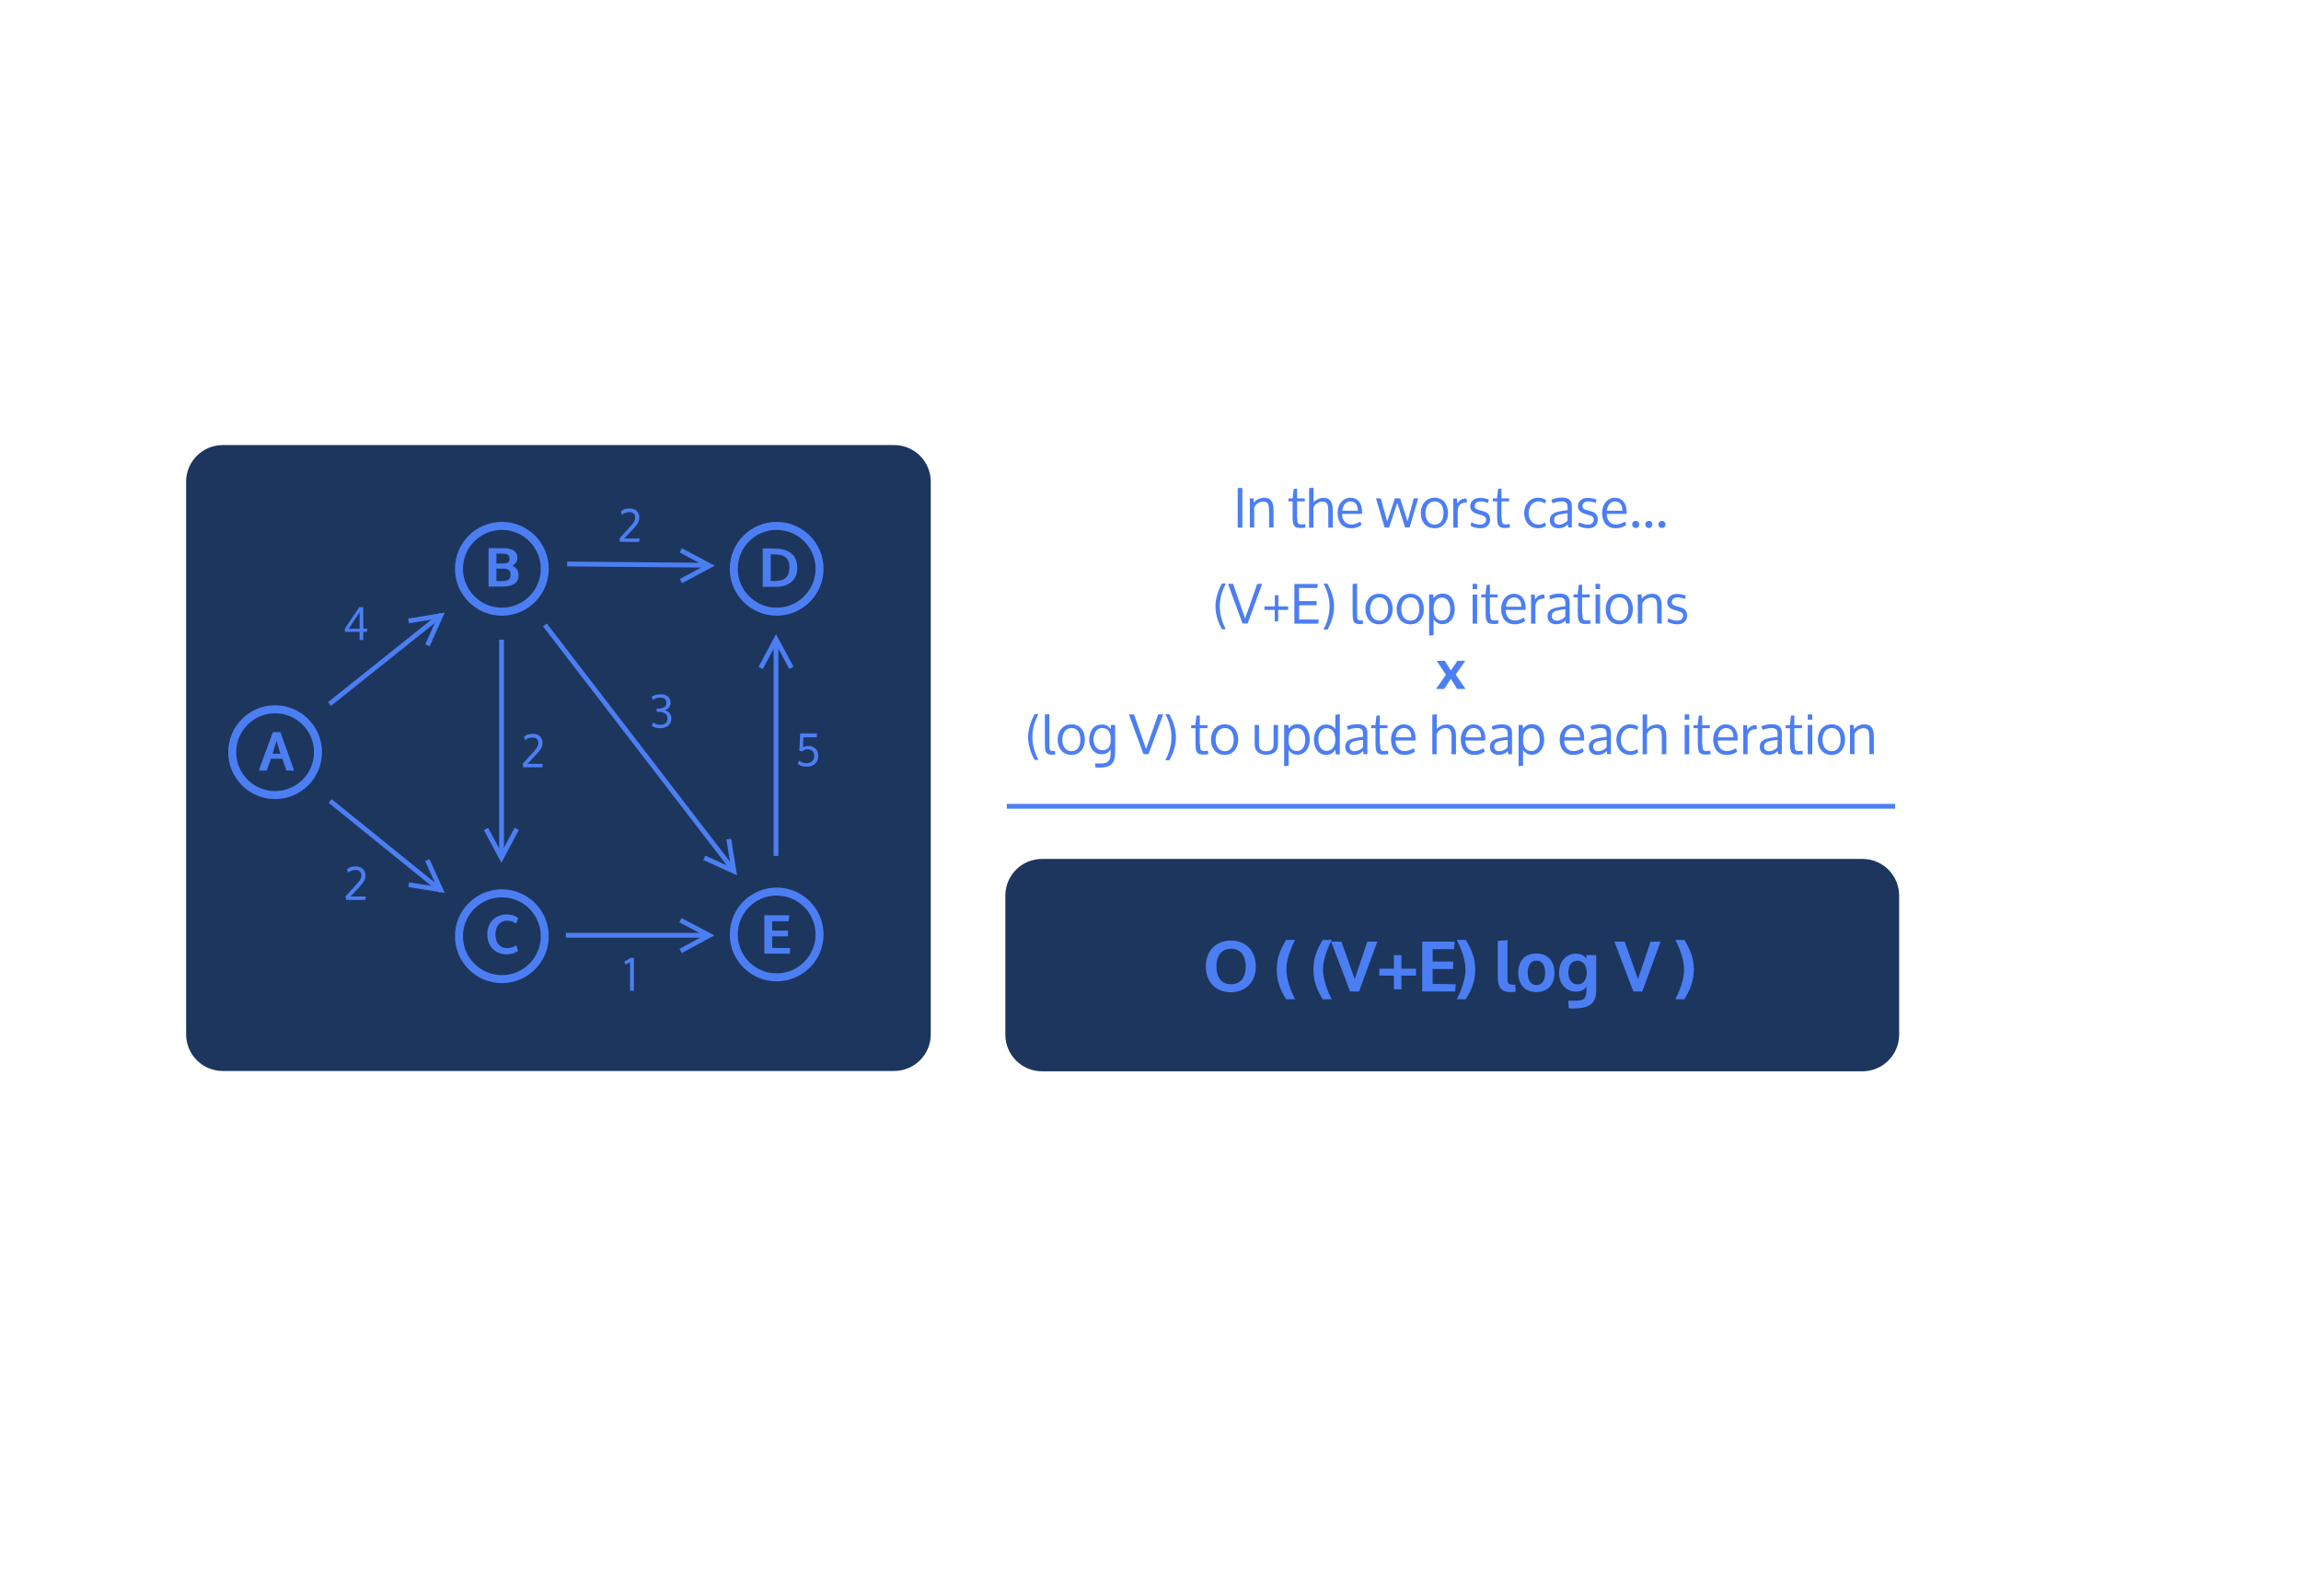 <?xml version="1.0" encoding="utf-8"?>
<!-- Generator: Adobe Illustrator 23.0.3, SVG Export Plug-In . SVG Version: 6.00 Build 0)  -->
<svg version="1.1" xmlns="http://www.w3.org/2000/svg" xmlns:xlink="http://www.w3.org/1999/xlink" x="0px" y="0px"
	 viewBox="0 0 1437.8 997.4" style="enable-background:new 0 0 1437.8 997.4;" xml:space="preserve">
<style type="text/css">
	.st0{fill:#1D365E;}
	.st1{fill:none;stroke:#4C7EF3;stroke-width:5;stroke-miterlimit:10;}
	.st2{fill:none;stroke:#4C7EF3;stroke-width:3;stroke-miterlimit:10;}
	.st3{fill:#4C7EF3;}
</style>
<g id="Layer_1">
</g>
<g id="Layer_2">
	<path class="st0" d="M558.7,669.2H139.2c-12.7,0-22.9-10.3-22.9-22.9V301c0-12.7,10.3-22.9,22.9-22.9h419.5
		c12.7,0,22.9,10.3,22.9,22.9v345.3C581.6,658.9,571.4,669.2,558.7,669.2z"/>
	<path class="st0" d="M1163.8,669.4H651.1c-12.7,0-22.9-10.3-22.9-22.9v-86.9c0-12.7,10.3-22.9,22.9-22.9h512.7
		c12.7,0,22.9,10.3,22.9,22.9v86.9C1186.7,659.1,1176.4,669.4,1163.8,669.4z"/>
	<circle class="st1" cx="313.6" cy="355.4" r="26.8"/>
	<circle class="st1" cx="485.3" cy="355.4" r="26.8"/>
	<circle class="st1" cx="485.3" cy="583.9" r="26.8"/>
	<circle class="st1" cx="313.6" cy="585" r="26.8"/>
	<circle class="st1" cx="171.9" cy="470" r="26.8"/>
	<line class="st2" x1="313.4" y1="399.7" x2="313.4" y2="534.8"/>
	<line class="st2" x1="340.5" y1="390.5" x2="457.7" y2="542.9"/>
	<line class="st2" x1="484.9" y1="399.7" x2="484.9" y2="534.8"/>
	<line class="st2" x1="206.3" y1="500.5" x2="275.8" y2="556.7"/>
	<line class="st2" x1="205.9" y1="439.9" x2="275.8" y2="384.1"/>
	<line class="st2" x1="354.4" y1="352.4" x2="443.3" y2="353.2"/>
	<line class="st2" x1="353.6" y1="584.4" x2="442.9" y2="584.4"/>
	<polyline class="st2" points="303.7,518 313.3,535.9 322.9,517.9 	"/>
	<polyline class="st2" points="425.3,594.2 443.2,584.5 425.2,575 	"/>
	<polyline class="st2" points="255.4,552.8 275.4,556 267,537.4 	"/>
	<polyline class="st2" points="425.5,363.1 443.4,353.5 425.4,343.9 	"/>
	<polyline class="st2" points="494.5,417.3 484.9,399.4 475.3,417.4 	"/>
	<polyline class="st2" points="440.1,536 458.6,544.4 455.4,524.3 	"/>
	<polyline class="st2" points="267.1,403.2 275.4,384.7 255.3,388 	"/>
	<g>
		<path class="st3" d="M314.4,366.5h-9.1v-24h8.2c5.5,0,9.8,1.1,9.8,6.1c0,2.4-1.3,3.8-3.1,4.9c2.5,1.1,3.8,3.1,3.8,6
			C324,364.5,320,366.5,314.4,366.5z M312.5,345.9h-2.3v6.2h3.8c2.8,0,4.4-0.6,4.4-2.8C318.4,346.1,316.2,345.9,312.5,345.9z
			 M314,355.3h-3.8v7.8h3.5c3.4,0,5.3-0.8,5.3-3.8C319.1,356.2,317.5,355.3,314,355.3z"/>
	</g>
	<g>
		<path class="st3" d="M316.4,596.3c-6.5,0-11.9-4.5-11.9-12.5c0-7.6,5.2-12.4,12-12.4c2.4,0,5.1,0.4,7.3,2.3l-1.3,3.5
			c-1.4-1.2-2.9-1.9-5.7-1.9c-4.2,0-7.2,3.3-7.2,8.5c0,5.7,3,8.6,7.2,8.6c2.1,0,4.2-0.5,5.8-1.8l1.2,3.5
			C321.2,596,318.8,596.3,316.4,596.3z"/>
	</g>
	<g>
		<path class="st3" d="M492.8,575.6h-10.3v5.9h9.9v3.6h-9.9v7.2l11.2,0.1l-0.2,3.5h-15.9v-24h15.6L492.8,575.6z"/>
	</g>
	<g>
		<path class="st3" d="M393.4,317.7c3.7,0,6.1,2.2,6.1,5.6v0.1c0,2.6-1.4,4.5-3.6,6.9l-5.8,6.2h9.5l-0.2,2.1h-12l-0.3-2.2l7.1-7.8
			c1.6-1.8,2.6-3.3,2.7-4.9v-0.1c0-2.3-1.3-3.6-3.6-3.6c-1.7,0-3.4,0.5-4.6,1.7l-0.8-2C389,318.4,390.8,317.7,393.4,317.7z"/>
	</g>
	<g>
		<path class="st3" d="M776.3,329.7h-2.9v-24.8h2.9V329.7z"/>
		<path class="st3" d="M795.8,318.7v10.9H793v-9.1c0-4.7-0.2-7.1-3.6-7.1c-3.1,0-5.2,2.2-5.7,3.8v12.4H781v-13.8l-0.1-4.4h2.4
			l0.2,2.7c1.4-1.9,4-3.1,6.5-3.1C794,311,795.8,313.6,795.8,318.7z"/>
		<path class="st3" d="M810.6,323.6c0,3.4,0.4,4.1,2.6,4.1c0.3,0,1-0.1,2.3-0.2l0.2,2.2c-2.1,0.2-2.6,0.2-3.2,0.2
			c-4.4,0-4.8-2.2-4.8-7.7v-8.9H805l0.2-1.9h2.5l0.7-5.9l2.1-0.2v6.1h4.8v1.9h-4.8V323.6z"/>
		<path class="st3" d="M820.8,329.7H818v-24.7l2.8-0.3v9.3c1.5-1.9,3.7-2.9,6.5-2.9c3.8,0,5.5,2.9,5.5,7.6v11H830v-10.2
			c0-4.1-0.6-6.1-3.7-6.1c-2.8,0-5.1,2.1-5.6,3.9V329.7z"/>
		<path class="st3" d="M844.2,330.1c-5.2,0-8.4-3.7-8.4-9.6c0-5.4,3.3-9.4,8-9.5c4.5,0,7.3,3.4,7.3,8.8c0,0.3,0,1,0,1.3h-12.5
			c0,4.1,2.4,6.6,5.6,6.6c2.6,0,4.5-1,5.8-1.8l0.8,2C849.4,329.2,847.1,330.1,844.2,330.1z M838.8,319.1h9.7c0-3.9-1.9-5.8-4.7-5.8
			C841.1,313.3,839.1,315.5,838.8,319.1z"/>
		<path class="st3" d="M862.8,311.4l4,14.5l4.8-14.5h3.3l4.6,14.4l3.9-14.4h2.8l-5.4,18.2h-2.8l-4.9-15.4l-5.1,15.4h-2.8l-5.4-18.2
			H862.8z"/>
		<path class="st3" d="M896.4,330.1c-5.5,0-8.6-4.2-8.6-9.5c0-5.2,3.1-9.6,8.6-9.6c5.6,0,8.4,4.3,8.4,9.6
			C904.8,325.6,901.9,330.1,896.4,330.1z M896.4,313.3c-3.9,0-5.7,3.6-5.7,7.3c0,3.7,1.8,7.2,5.8,7.2c3.9,0,5.5-3.5,5.5-7.2
			C902,316.7,900.5,313.3,896.4,313.3z"/>
		<path class="st3" d="M908.1,329.7v-14c0-1.4,0-2.8,0-4.2h2.3l0.2,3.2c1.3-2.3,3.2-3.2,5.3-3.2h0.5l0.2,2.5H916
			c-3.4,0-5.1,2.3-5.1,5v10.7H908.1z"/>
		<path class="st3" d="M931.1,324.8c-0.1,3.4-2.5,5.3-6,5.3c-2.8,0-5.2-0.9-6.3-1.7l0.7-2.1c0.7,0.4,2.7,1.5,5.2,1.5h0.3
			c2.1,0,3.4-1,3.6-2.9v-0.2c0-1.2-0.7-2.2-2.8-2.8l-2.4-0.7c-3.6-1-4.7-2.8-4.7-5c0-2.5,2-5.1,6.1-5.1c2.3,0,4.1,0.5,5.5,1.2
			l-0.6,2c-1-0.4-2.7-1-4.7-1s-3.5,1.1-3.5,2.9c0,1.1,0.6,2,2.6,2.5l2.5,0.7C929.5,320.1,931.1,321.7,931.1,324.8L931.1,324.8z"/>
		<path class="st3" d="M938.4,323.6c0,3.4,0.4,4.1,2.6,4.1c0.3,0,1-0.1,2.3-0.2l0.2,2.2c-2.1,0.2-2.6,0.2-3.2,0.2
			c-4.4,0-4.8-2.2-4.8-7.7v-8.9h-2.8l0.2-1.9h2.5l0.7-5.9l2.1-0.2v6.1h4.8v1.9h-4.8V323.6z"/>
		<path class="st3" d="M966.1,328.4c-1.2,1.1-3.1,1.7-4.9,1.7c-5.7,0-8.8-4.5-8.8-9.5c0-5,3.3-9.6,8.7-9.6c2.1,0,3.9,0.6,5,1.6
			l-0.7,2c-1.4-0.9-2.9-1.3-4.3-1.3c-3.3,0-5.9,3.1-5.9,7.3c0,4.2,2.4,7.2,6.1,7.2c1.6,0,3.1-0.6,4.1-1.4L966.1,328.4z"/>
		<path class="st3" d="M973.9,330.1c-3,0-5.5-1.6-5.5-5c0-4.8,4.6-5.4,9.3-6.1l1.8-0.2v-2.1c0-2.2-1.1-3.4-3.6-3.4
			c-2,0-4.2,0.5-5.7,1.2l-0.8-2.2c1.4-0.7,3.8-1.4,6.4-1.4c3.6,0,6.4,1.2,6.4,5.3v13.4H980l-0.4-2
			C978,329.5,975.8,330.1,973.9,330.1z M979.5,325.2v-4.5c0,0-1.6,0.2-1.7,0.2c-5.2,0.7-6.7,1.5-6.7,4c0,2,1.3,2.9,3,2.9
			C975.9,327.9,978.3,326.8,979.5,325.2z"/>
		<path class="st3" d="M998.4,324.8c-0.1,3.4-2.5,5.3-6,5.3c-2.8,0-5.2-0.9-6.3-1.7l0.7-2.1c0.7,0.4,2.7,1.5,5.2,1.5h0.3
			c2.1,0,3.4-1,3.6-2.9v-0.2c0-1.2-0.7-2.2-2.8-2.8l-2.4-0.7c-3.6-1-4.7-2.8-4.7-5c0-2.5,2-5.1,6.1-5.1c2.3,0,4.1,0.5,5.5,1.2
			l-0.6,2c-1-0.4-2.7-1-4.7-1s-3.5,1.1-3.5,2.9c0,1.1,0.6,2,2.6,2.5l2.5,0.7C996.8,320.1,998.4,321.7,998.4,324.8L998.4,324.8z"/>
		<path class="st3" d="M1009.5,330.1c-5.2,0-8.4-3.7-8.4-9.6c0-5.4,3.3-9.4,8-9.5c4.5,0,7.3,3.4,7.3,8.8c0,0.3,0,1,0,1.3H1004
			c0,4.1,2.4,6.6,5.6,6.6c2.6,0,4.5-1,5.8-1.8l0.8,2C1014.7,329.2,1012.4,330.1,1009.5,330.1z M1004.1,319.1h9.7
			c0-3.9-1.9-5.8-4.7-5.8C1006.4,313.3,1004.4,315.5,1004.1,319.1z"/>
		<path class="st3" d="M1022.1,329.9c-1.5,0-2.2-1.1-2.2-2.2s0.7-2.2,2.2-2.2s2.2,1.1,2.2,2.2S1023.6,329.9,1022.1,329.9z"/>
		<path class="st3" d="M1030.3,329.9c-1.5,0-2.2-1.1-2.2-2.2s0.7-2.2,2.2-2.2s2.2,1.1,2.2,2.2S1031.8,329.9,1030.3,329.9z"/>
		<path class="st3" d="M1038.5,329.9c-1.5,0-2.2-1.1-2.2-2.2s0.7-2.2,2.2-2.2s2.2,1.1,2.2,2.2S1040,329.9,1038.5,329.9z"/>
		<path class="st3" d="M763.6,364.6h2.4c-2.4,4.4-3.8,9.3-3.8,14.4c0,4.7,1.5,10.1,3.8,14.2h-2.4c-2.3-4-4.1-9.1-4.1-14.2
			C759.5,373.8,761.1,369.1,763.6,364.6z"/>
		<path class="st3" d="M785.6,364.8h3.1l-9.1,24.8h-3.2l-9.1-24.8h3.2l7.5,21.6C778.1,386.4,783,372.2,785.6,364.8z"/>
		<path class="st3" d="M790.2,378.9h6.4v-7h2.2v7h6.1v2.2h-6.2v7.2h-2.2v-7.2h-6.4V378.9z"/>
		<path class="st3" d="M822.8,378.2h-11v8.9H824l-0.3,2.6h-14.9v-24.8h14.6l-0.2,2.5h-11.5v8.2h11V378.2z"/>
		<path class="st3" d="M827,393.3c2.3-4.2,3.8-9.5,3.8-14.2c0-5.1-1.4-10-3.8-14.4h2.5c2.4,4.5,4.1,9.2,4.1,14.5
			c0,5.1-1.8,10.2-4.1,14.2H827z"/>
		<path class="st3" d="M848,382.5c0,4,0.1,5.2,2,5.2c0.4,0,0.6,0,1.5-0.1l0.2,2.2c-1,0.2-1.6,0.2-1.9,0.2c-4.5,0-4.6-2.1-4.6-8.1
			v-17l2.8-0.3V382.5z"/>
		<path class="st3" d="M861.8,390.1c-5.5,0-8.6-4.2-8.6-9.5c0-5.2,3.1-9.6,8.6-9.6c5.6,0,8.4,4.3,8.4,9.6
			C870.2,385.6,867.2,390.1,861.8,390.1z M861.8,373.3c-3.9,0-5.7,3.6-5.7,7.3c0,3.7,1.8,7.2,5.8,7.2c3.9,0,5.5-3.5,5.5-7.2
			C867.3,376.7,865.9,373.3,861.8,373.3z"/>
		<path class="st3" d="M881.3,390.1c-5.5,0-8.6-4.2-8.6-9.5c0-5.2,3.1-9.6,8.6-9.6c5.6,0,8.4,4.3,8.4,9.6
			C889.8,385.6,886.8,390.1,881.3,390.1z M881.3,373.3c-3.9,0-5.7,3.6-5.7,7.3c0,3.7,1.8,7.2,5.8,7.2c3.9,0,5.5-3.5,5.5-7.2
			C886.9,376.7,885.4,373.3,881.3,373.3z"/>
		<path class="st3" d="M893,371.4h2.6l0.2,2.4c1.4-1.9,3.2-2.9,5.6-2.9c5.4,0,7.6,4.5,7.6,9.8c0,4.9-2.9,9.3-7.6,9.3
			c-2.3,0-4.4-1-5.6-3.1v9.9l-2.8,0.4V371.4z M901,387.7c3.8,0,5.2-3.8,5.2-7.1s-1.4-7.2-5.2-7.2s-5.2,3.2-5.2,7.2
			C895.8,384.5,897.2,387.7,901,387.7z"/>
		<path class="st3" d="M923,368.1h-2.8v-3.3h2.8V368.1z M923,389.7h-2.8v-18.2h2.8V389.7z"/>
		<path class="st3" d="M931.2,383.6c0,3.4,0.4,4.1,2.6,4.1c0.3,0,1-0.1,2.3-0.2l0.2,2.2c-2.1,0.2-2.6,0.2-3.2,0.2
			c-4.4,0-4.8-2.2-4.8-7.7v-8.9h-2.8l0.2-1.9h2.5l0.7-5.9l2.1-0.2v6.1h4.8v1.9h-4.8V383.6z"/>
		<path class="st3" d="M946.4,390.1c-5.2,0-8.4-3.7-8.4-9.6c0-5.4,3.3-9.4,8-9.5c4.5,0,7.3,3.4,7.3,8.8c0,0.3,0,1,0,1.3h-12.5
			c0,4.1,2.4,6.6,5.6,6.6c2.6,0,4.5-1,5.8-1.8l0.8,2C951.6,389.2,949.3,390.1,946.4,390.1z M941,379.1h9.7c0-3.9-1.9-5.8-4.7-5.8
			C943.3,373.3,941.3,375.5,941,379.1z"/>
		<path class="st3" d="M956.7,389.7v-14c0-1.4,0-2.8,0-4.2h2.3l0.2,3.2c1.3-2.3,3.2-3.2,5.3-3.2h0.5l0.2,2.5h-0.7
			c-3.4,0-5.1,2.3-5.1,5v10.7H956.7z"/>
		<path class="st3" d="M972.5,390.1c-3,0-5.5-1.6-5.5-5c0-4.8,4.6-5.4,9.3-6.1l1.8-0.2v-2.1c0-2.2-1.1-3.4-3.6-3.4
			c-2,0-4.2,0.5-5.7,1.2l-0.8-2.2c1.4-0.7,3.8-1.4,6.4-1.4c3.6,0,6.4,1.2,6.4,5.3v13.4h-2.3l-0.4-2
			C976.6,389.4,974.4,390.1,972.5,390.1z M978.1,385.2v-4.5c0,0-1.6,0.2-1.7,0.2c-5.2,0.7-6.7,1.5-6.7,4c0,2,1.3,2.9,3,2.9
			C974.5,387.9,976.9,386.8,978.1,385.2z"/>
		<path class="st3" d="M988.8,383.6c0,3.4,0.4,4.1,2.6,4.1c0.3,0,1-0.1,2.3-0.2l0.2,2.2c-2.1,0.2-2.6,0.2-3.2,0.2
			c-4.4,0-4.8-2.2-4.8-7.7v-8.9h-2.8l0.2-1.9h2.5l0.7-5.9l2.1-0.2v6.1h4.8v1.9h-4.8V383.6z"/>
		<path class="st3" d="M999.8,368.1H997v-3.3h2.8V368.1z M999.8,389.7H997v-18.2h2.8V389.7z"/>
		<path class="st3" d="M1011.9,390.1c-5.5,0-8.6-4.2-8.6-9.5c0-5.2,3.1-9.6,8.6-9.6c5.6,0,8.4,4.3,8.4,9.6
			C1020.3,385.6,1017.4,390.1,1011.9,390.1z M1011.9,373.3c-3.9,0-5.7,3.6-5.7,7.3c0,3.7,1.8,7.2,5.8,7.2c3.9,0,5.5-3.5,5.5-7.2
			C1017.5,376.7,1016,373.3,1011.9,373.3z"/>
		<path class="st3" d="M1038.3,378.7v10.9h-2.8v-9.1c0-4.7-0.2-7.1-3.6-7.1c-3.1,0-5.2,2.2-5.7,3.8v12.4h-2.8v-13.8l-0.1-4.4h2.4
			l0.2,2.7c1.4-1.9,4-3.1,6.5-3.1C1036.6,371,1038.3,373.6,1038.3,378.7z"/>
		<path class="st3" d="M1054.2,384.8c-0.1,3.4-2.5,5.3-6,5.3c-2.8,0-5.2-0.9-6.3-1.7l0.7-2.1c0.7,0.4,2.7,1.5,5.2,1.5h0.3
			c2.1,0,3.4-1,3.6-2.9v-0.2c0-1.2-0.7-2.2-2.8-2.8l-2.4-0.7c-3.6-1-4.7-2.8-4.7-5c0-2.5,2-5.1,6.1-5.1c2.3,0,4.1,0.5,5.5,1.2
			l-0.6,2c-1-0.4-2.7-1-4.7-1s-3.5,1.1-3.5,2.9c0,1.1,0.6,2,2.6,2.5l2.5,0.7C1052.6,380.1,1054.2,381.7,1054.2,384.8L1054.2,384.8z"
			/>
		<path class="st3" d="M910.5,430.5l-3.9-6.3l-4.2,6.3h-5.1l6.2-8.9l-5.8-8.7h5.1l3.8,6.1l4.1-6.1h4.9l-6,8.6l6.2,9H910.5z"/>
		<path class="st3" d="M646.5,446.2h2.4c-2.4,4.4-3.8,9.3-3.8,14.4c0,4.7,1.5,10.1,3.8,14.2h-2.4c-2.3-4-4.1-9.1-4.1-14.2
			C642.5,455.4,644.1,450.7,646.5,446.2z"/>
		<path class="st3" d="M655.7,464.1c0,4,0.1,5.2,2,5.2c0.4,0,0.6,0,1.5-0.1l0.2,2.2c-1,0.2-1.6,0.2-1.9,0.2c-4.5,0-4.6-2.1-4.6-8.1
			v-17l2.8-0.3V464.1z"/>
		<path class="st3" d="M669.5,471.7c-5.5,0-8.6-4.2-8.6-9.5c0-5.2,3.1-9.6,8.6-9.6c5.6,0,8.4,4.3,8.4,9.6
			C677.9,467.2,675,471.7,669.5,471.7z M669.5,454.9c-3.9,0-5.7,3.6-5.7,7.3c0,3.7,1.8,7.2,5.8,7.2c3.9,0,5.5-3.5,5.5-7.2
			C675,458.3,673.6,454.9,669.5,454.9z"/>
		<path class="st3" d="M684.2,477.1h3.4c5.7,0,6.4-2.6,6.4-7.2v-1.6c-1.2,1.7-2.8,3-5.6,3c-5.4,0-7.8-4.9-7.8-9c0-5.2,2.5-9.6,8-9.6
			c2.4,0,4.1,1,5.5,2.9V453h2.7v16.9c0,4.7-0.7,9.7-9.2,9.7h-3L684.2,477.1z M694,462.7v-1.4c0-3.5-1.5-6.4-5.3-6.4
			c-3.9,0-5.4,3.9-5.4,7.1c0,3.1,1.6,6.8,5.4,6.8C692.6,468.9,694,466,694,462.7z"/>
		<path class="st3" d="M723.7,446.4h3.1l-9.1,24.8h-3.2l-9.1-24.8h3.2l7.5,21.6C716.2,468,721.1,453.8,723.7,446.4z"/>
		<path class="st3" d="M728.2,474.9c2.3-4.2,3.8-9.5,3.8-14.2c0-5.1-1.4-10-3.8-14.4h2.5c2.4,4.5,4.1,9.2,4.1,14.5
			c0,5.1-1.8,10.2-4.1,14.2H728.2z"/>
		<path class="st3" d="M749.9,465.2c0,3.4,0.4,4.1,2.6,4.1c0.3,0,1-0.1,2.3-0.2l0.2,2.2c-2.1,0.2-2.6,0.2-3.2,0.2
			c-4.4,0-4.8-2.2-4.8-7.7V455h-2.8l0.2-1.9h2.5l0.7-5.9l2.1-0.2v6.1h4.8v1.9h-4.8V465.2z"/>
		<path class="st3" d="M765.3,471.7c-5.5,0-8.6-4.2-8.6-9.5c0-5.2,3.1-9.6,8.6-9.6c5.6,0,8.4,4.3,8.4,9.6
			C773.7,467.2,770.7,471.7,765.3,471.7z M765.3,454.9c-3.9,0-5.7,3.6-5.7,7.3c0,3.7,1.8,7.2,5.8,7.2c3.9,0,5.5-3.5,5.5-7.2
			C770.8,458.3,769.4,454.9,765.3,454.9z"/>
		<path class="st3" d="M783.9,453h2.8v12.2c0,3.3,1.9,4.2,4.6,4.2c2.6,0,4.5-1,4.5-4.2V453h2.8v12.1c0,4.8-3.4,6.5-7.3,6.5
			s-7.3-1.7-7.3-6.5V453z"/>
		<path class="st3" d="M802.4,453h2.6l0.2,2.4c1.4-1.9,3.2-2.9,5.6-2.9c5.4,0,7.6,4.5,7.6,9.8c0,4.9-2.9,9.3-7.6,9.3
			c-2.3,0-4.4-1-5.6-3.1v9.9l-2.8,0.4V453z M810.4,469.3c3.8,0,5.2-3.8,5.2-7.1s-1.4-7.2-5.2-7.2s-5.2,3.2-5.2,7.2
			C805.1,466.1,806.6,469.3,810.4,469.3z"/>
		<path class="st3" d="M828.8,471.7c-4.9,0-7.8-4-7.8-9.7c0-5.2,3.1-9.3,7.7-9.3c2.4,0,4.8,1.2,5.7,3.1v-9.2l2.8-0.3v25.1h-2.5
			l-0.3-2.9C833.3,470.3,831.3,471.7,828.8,471.7z M828.9,469.2c3.7,0,5.5-3.2,5.5-7.1c0-3.9-1.6-7.1-5.5-7.1c-3.7,0-5.1,3.7-5.1,7
			C823.8,465.6,825.2,469.2,828.9,469.2z"/>
		<path class="st3" d="M846.1,471.7c-3,0-5.5-1.6-5.5-5c0-4.8,4.6-5.4,9.3-6.1l1.8-0.2v-2.1c0-2.2-1.1-3.4-3.6-3.4
			c-2,0-4.2,0.5-5.7,1.2l-0.8-2.2c1.4-0.7,3.8-1.4,6.4-1.4c3.6,0,6.4,1.2,6.4,5.3v13.4h-2.3l-0.4-2
			C850.2,471.1,848,471.7,846.1,471.7z M851.7,466.8v-4.5c0,0-1.6,0.2-1.7,0.2c-5.2,0.7-6.7,1.5-6.7,4c0,2,1.3,2.9,3,2.9
			S850.5,468.4,851.7,466.8z"/>
		<path class="st3" d="M862.4,465.2c0,3.4,0.4,4.1,2.6,4.1c0.3,0,1-0.1,2.3-0.2l0.2,2.2c-2.1,0.2-2.6,0.2-3.2,0.2
			c-4.4,0-4.8-2.2-4.8-7.7V455h-2.8l0.2-1.9h2.5l0.7-5.9l2.1-0.2v6.1h4.8v1.9h-4.8V465.2z"/>
		<path class="st3" d="M877.6,471.7c-5.2,0-8.4-3.7-8.4-9.6c0-5.4,3.3-9.4,8-9.5c4.5,0,7.3,3.4,7.3,8.8c0,0.3,0,1,0,1.3h-12.5
			c0,4.1,2.4,6.6,5.6,6.6c2.6,0,4.5-1,5.8-1.8l0.8,2C882.8,470.8,880.5,471.7,877.6,471.7z M872.2,460.7h9.7c0-3.9-1.9-5.8-4.7-5.8
			C874.5,454.9,872.5,457.1,872.2,460.7z"/>
		<path class="st3" d="M897.8,471.3H895v-24.7l2.8-0.3v9.3c1.5-1.9,3.7-2.9,6.5-2.9c3.8,0,5.5,2.9,5.5,7.6v11H907V461
			c0-4.1-0.6-6.1-3.7-6.1c-2.8,0-5.1,2.1-5.6,3.9V471.3z"/>
		<path class="st3" d="M921.2,471.7c-5.2,0-8.4-3.7-8.4-9.6c0-5.4,3.3-9.4,8-9.5c4.5,0,7.3,3.4,7.3,8.8c0,0.3,0,1,0,1.3h-12.5
			c0,4.1,2.4,6.6,5.6,6.6c2.6,0,4.5-1,5.8-1.8l0.8,2C926.4,470.8,924.1,471.7,921.2,471.7z M915.8,460.7h9.7c0-3.9-1.9-5.8-4.7-5.8
			C918.1,454.9,916.1,457.1,915.8,460.7z"/>
		<path class="st3" d="M936.5,471.7c-3,0-5.5-1.6-5.5-5c0-4.8,4.6-5.4,9.3-6.1l1.8-0.2v-2.1c0-2.2-1.1-3.4-3.6-3.4
			c-2,0-4.2,0.5-5.7,1.2L932,454c1.4-0.7,3.8-1.4,6.4-1.4c3.6,0,6.4,1.2,6.4,5.3v13.4h-2.3l-0.4-2
			C940.6,471.1,938.4,471.7,936.5,471.7z M942.1,466.8v-4.5c0,0-1.6,0.2-1.7,0.2c-5.2,0.7-6.7,1.5-6.7,4c0,2,1.3,2.9,3,2.9
			C938.5,469.5,940.9,468.4,942.1,466.8z"/>
		<path class="st3" d="M948.9,453h2.6l0.2,2.4c1.4-1.9,3.2-2.9,5.6-2.9c5.4,0,7.6,4.5,7.6,9.8c0,4.9-2.9,9.3-7.6,9.3
			c-2.3,0-4.4-1-5.6-3.1v9.9l-2.8,0.4V453z M956.9,469.3c3.8,0,5.2-3.8,5.2-7.1s-1.4-7.2-5.2-7.2s-5.2,3.2-5.2,7.2
			C951.6,466.1,953.1,469.3,956.9,469.3z"/>
		<path class="st3" d="M983,471.7c-5.2,0-8.4-3.7-8.4-9.6c0-5.4,3.3-9.4,8-9.5c4.5,0,7.3,3.4,7.3,8.8c0,0.3,0,1,0,1.3h-12.5
			c0,4.1,2.4,6.6,5.6,6.6c2.6,0,4.5-1,5.8-1.8l0.8,2C988.3,470.8,986,471.7,983,471.7z M977.6,460.7h9.7c0-3.9-1.9-5.8-4.7-5.8
			C979.9,454.9,977.9,457.1,977.6,460.7z"/>
		<path class="st3" d="M998.3,471.7c-3,0-5.5-1.6-5.5-5c0-4.8,4.6-5.4,9.3-6.1l1.8-0.2v-2.1c0-2.2-1.1-3.4-3.6-3.4
			c-2,0-4.2,0.5-5.7,1.2l-0.8-2.2c1.4-0.7,3.8-1.4,6.4-1.4c3.6,0,6.4,1.2,6.4,5.3v13.4h-2.3l-0.4-2
			C1002.4,471.1,1000.2,471.7,998.3,471.7z M1003.9,466.8v-4.5c0,0-1.6,0.2-1.7,0.2c-5.2,0.7-6.7,1.5-6.7,4c0,2,1.3,2.9,3,2.9
			C1000.3,469.5,1002.7,468.4,1003.9,466.8z"/>
		<path class="st3" d="M1023.7,470c-1.2,1.1-3.1,1.7-4.9,1.7c-5.7,0-8.8-4.5-8.8-9.5c0-5,3.3-9.6,8.7-9.6c2.1,0,3.9,0.6,5,1.6
			l-0.7,2c-1.4-0.9-2.9-1.3-4.3-1.3c-3.3,0-5.9,3.1-5.9,7.3c0,4.2,2.4,7.2,6.1,7.2c1.6,0,3.1-0.6,4.1-1.4L1023.7,470z"/>
		<path class="st3" d="M1029.2,471.3h-2.8v-24.7l2.8-0.3v9.3c1.5-1.9,3.7-2.9,6.5-2.9c3.8,0,5.5,2.9,5.5,7.6v11h-2.8V461
			c0-4.1-0.6-6.1-3.7-6.1c-2.8,0-5.1,2.1-5.6,3.9V471.3z"/>
		<path class="st3" d="M1055.5,449.7h-2.8v-3.3h2.8V449.7z M1055.5,471.3h-2.8V453h2.8V471.3z"/>
		<path class="st3" d="M1063.8,465.2c0,3.4,0.4,4.1,2.6,4.1c0.3,0,1-0.1,2.3-0.2l0.2,2.2c-2.1,0.2-2.6,0.2-3.2,0.2
			c-4.4,0-4.8-2.2-4.8-7.7V455h-2.8l0.2-1.9h2.5l0.7-5.9l2.1-0.2v6.1h4.8v1.9h-4.8V465.2z"/>
		<path class="st3" d="M1078.9,471.7c-5.2,0-8.4-3.7-8.4-9.6c0-5.4,3.3-9.4,8-9.5c4.5,0,7.3,3.4,7.3,8.8c0,0.3,0,1,0,1.3h-12.5
			c0,4.1,2.4,6.6,5.6,6.6c2.6,0,4.5-1,5.8-1.8l0.8,2C1084.2,470.8,1081.9,471.7,1078.9,471.7z M1073.5,460.7h9.7
			c0-3.9-1.9-5.8-4.7-5.8C1075.8,454.9,1073.8,457.1,1073.5,460.7z"/>
		<path class="st3" d="M1089.3,471.3v-14c0-1.4,0-2.8,0-4.2h2.3l0.2,3.2c1.3-2.3,3.2-3.2,5.3-3.2h0.5l0.2,2.5h-0.7
			c-3.4,0-5.1,2.3-5.1,5v10.7H1089.3z"/>
		<path class="st3" d="M1105.1,471.7c-3,0-5.5-1.6-5.5-5c0-4.8,4.6-5.4,9.3-6.1l1.8-0.2v-2.1c0-2.2-1.1-3.4-3.6-3.4
			c-2,0-4.2,0.5-5.7,1.2l-0.8-2.2c1.4-0.7,3.8-1.4,6.4-1.4c3.6,0,6.4,1.2,6.4,5.3v13.4h-2.3l-0.4-2
			C1109.2,471.1,1107,471.7,1105.1,471.7z M1110.7,466.8v-4.5c0,0-1.6,0.2-1.7,0.2c-5.2,0.7-6.7,1.5-6.7,4c0,2,1.3,2.9,3,2.9
			C1107.1,469.5,1109.5,468.4,1110.7,466.8z"/>
		<path class="st3" d="M1121.4,465.2c0,3.4,0.4,4.1,2.6,4.1c0.3,0,1-0.1,2.3-0.2l0.2,2.2c-2.1,0.2-2.6,0.2-3.2,0.2
			c-4.4,0-4.8-2.2-4.8-7.7V455h-2.8l0.2-1.9h2.5l0.7-5.9l2.1-0.2v6.1h4.8v1.9h-4.8V465.2z"/>
		<path class="st3" d="M1132.4,449.7h-2.8v-3.3h2.8V449.7z M1132.4,471.3h-2.8V453h2.8V471.3z"/>
		<path class="st3" d="M1144.5,471.7c-5.5,0-8.6-4.2-8.6-9.5c0-5.2,3.1-9.6,8.6-9.6c5.6,0,8.4,4.3,8.4,9.6
			C1152.9,467.2,1150,471.7,1144.5,471.7z M1144.5,454.9c-3.9,0-5.7,3.6-5.7,7.3c0,3.7,1.8,7.2,5.8,7.2c3.9,0,5.5-3.5,5.5-7.2
			C1150,458.3,1148.6,454.9,1144.5,454.9z"/>
		<path class="st3" d="M1170.9,460.3v10.9h-2.8v-9.1c0-4.7-0.2-7.1-3.6-7.1c-3.1,0-5.2,2.2-5.7,3.8v12.4h-2.8v-13.8l-0.1-4.4h2.4
			l0.2,2.7c1.4-1.9,4-3.1,6.5-3.1C1169.2,452.6,1170.9,455.2,1170.9,460.3z"/>
	</g>
	<g>
		<path class="st3" d="M769.1,587.7c8.9,0,15.6,5.9,15.6,16.2c0,10.1-6.7,16.1-15.6,16.1c-8.9,0-15.6-5.9-15.6-16.1
			C753.5,593.7,760.2,587.7,769.1,587.7z M769.2,592.8c-6.1,0-9.1,4.6-9.1,11.2c0,6.6,3,11,9.1,11c6.1,0,9.2-4.4,9.2-11
			C778.4,597.4,775.3,592.8,769.2,592.8z"/>
		<path class="st3" d="M803.6,587.3h5.7c0,0-5.5,9.6-5.5,18.5c0,8.9,5.5,18.6,5.5,18.6h-5.7c-3-5-5.8-10.6-5.8-18.6
			C797.8,597.9,800.6,592.4,803.6,587.3z"/>
		<path class="st3" d="M826.5,587.3h5.7c0,0-5.5,9.6-5.5,18.5c0,8.9,5.5,18.6,5.5,18.6h-5.7c-3-5-5.8-10.6-5.8-18.6
			C820.7,597.9,823.5,592.4,826.5,587.3z"/>
		<path class="st3" d="M843.6,619.5l-11.8-31.1h6.4l8.3,23.4l7.9-23.4h6.2l-11.4,31.1H843.6z"/>
		<path class="st3" d="M861.9,605.3h9.1v-8.5h4.7v8.5h9.1v4.3h-9.1v8.6h-4.7v-8.6h-9.1V605.3z"/>
		<path class="st3" d="M908.5,593.1h-13.3v7.7H908v4.7h-12.8v9.3l14.4,0.2l-0.3,4.5h-20.6v-31.1H909L908.5,593.1z"/>
		<path class="st3" d="M915.9,624.4h-5.7c0,0,5.5-9.6,5.5-18.6c0-8.9-5.5-18.5-5.5-18.5h5.7c3,5,5.9,10.6,5.9,18.5
			C921.8,613.8,919,619.4,915.9,624.4z"/>
		<path class="st3" d="M941.9,610.6c0,3.5,0.3,4.7,3.6,4.7c1.1,0,1.3-0.1,1.3-0.1l0.3,4.4c0,0-1.2,0.3-3.2,0.3c-6.9,0-8-4.2-8-10
			v-22l6.1-0.4V610.6z"/>
		<path class="st3" d="M971.3,607.9c0,7-3.8,12-11.3,12c-7.4,0-11.3-5.1-11.3-12c0-7.1,3.8-12.1,11.3-12.1
			C967.5,595.8,971.3,600.8,971.3,607.9z M965.5,607.9c0-5.1-2.2-7.7-5.5-7.7c-3.2,0-5.4,2.6-5.4,7.7c0,5,2.2,7.6,5.4,7.6
			C963.3,615.5,965.5,612.9,965.5,607.9z"/>
		<path class="st3" d="M980.3,630l-0.4-4.7h2.4c6.5,0,9,0,9-7v-1.8c-1.1,1.6-2.8,3.1-6.5,3.1c-5.9,0-10.6-4.3-10.6-11.8
			c0-7.9,5.3-11.9,10.3-11.9h0c3.5,0,5.6,1.4,6.8,3.1v-2.2h6.1v21.4c0,8.3-3.2,11.9-14.1,11.9H980.3z M985.9,615.1
			c3.3,0,5.6-2.8,5.6-7.3c0-4.7-2.4-7.4-5.6-7.5h-0.1c-3.8,0-5.8,2.9-5.8,7.5c0,4.3,2.4,7.3,5.8,7.3H985.9z"/>
		<path class="st3" d="M1020.6,619.5l-11.8-31.1h6.4l8.3,23.4l7.9-23.4h6.2l-11.4,31.1H1020.6z"/>
		<path class="st3" d="M1052.5,624.4h-5.7c0,0,5.5-9.6,5.5-18.6c0-8.9-5.5-18.5-5.5-18.5h5.7c3,5,5.9,10.6,5.9,18.5
			C1058.3,613.8,1055.5,619.4,1052.5,624.4z"/>
	</g>
	<g>
		<path class="st3" d="M227,394.8v5.1h-2.3v-5.1h-9.2v-2.1l9-13.3h2.5v13.4h2.5l-0.2,2H227z M217.9,392.9h6.8v-10.3L217.9,392.9z"/>
	</g>
	<g>
		<path class="st3" d="M222.3,541.4c3.7,0,6.1,2.2,6.1,5.6v0.1c0,2.6-1.4,4.5-3.6,6.9l-5.8,6.2h9.5l-0.2,2.1h-12L216,560l7.1-7.8
			c1.6-1.8,2.6-3.3,2.7-4.9v-0.1c0-2.3-1.3-3.6-3.6-3.6c-1.7,0-3.4,0.5-4.6,1.7l-0.8-2C217.9,542.1,219.6,541.4,222.3,541.4z"/>
	</g>
	<g>
		<path class="st3" d="M396.1,598.7v20.4h-2.4v-17.9c-1.1,0.7-2,1.2-3,1.5l-0.5-2c1.2-0.5,2.6-1.3,3.7-2.1H396.1z"/>
	</g>
	<g>
		<path class="st3" d="M510.3,460.7H502c-0.1,2-0.1,4.5-0.2,6.4c1.1-0.7,2.2-1,3.3-1c4.1,0,6.2,2.8,6.2,6.2c0,4.1-2.8,6.8-7.4,6.8
			c-2.4,0-4.3-0.8-5.5-1.9l0.9-1.9c0.9,0.7,2.4,1.6,4.7,1.6c3,0,4.8-1.9,4.8-4.6c0-2.4-1.4-4.1-4.2-4.1c-1.3,0-2.4,0.4-3.2,1.3
			l-1.9-0.3l0.5-10.9h10.5L510.3,460.7z"/>
	</g>
	<g>
		<path class="st3" d="M410.3,444.8v-2c3.1,0,6.1-0.4,6.1-3.6c0-2.3-1.3-3.3-3.8-3.3c-1.9,0-3.5,0.6-4.6,1.5l-0.8-2
			c1.2-1,3.1-1.6,5.9-1.6c3,0,5.9,1.8,5.9,5.1c0,2.6-1.4,4.2-3.6,4.9c2.5,0.6,4.1,2.4,4.1,5.3c0,3.6-2.9,5.9-6.9,5.9
			c-2.7,0-4.6-0.8-5.3-1.6l0.8-2c1,0.8,2.5,1.5,4.5,1.5c2.7,0,4.5-1.4,4.5-3.9C417.1,445.3,414.1,444.8,410.3,444.8z"/>
	</g>
	<g>
		<path class="st3" d="M332.9,458.5c3.7,0,6.1,2.2,6.1,5.6v0.1c0,2.6-1.4,4.5-3.6,6.9l-5.8,6.2h9.5l-0.2,2.1h-12l-0.3-2.2l7.1-7.8
			c1.6-1.8,2.6-3.3,2.7-4.9v-0.1c0-2.3-1.3-3.6-3.6-3.6c-1.7,0-3.4,0.5-4.6,1.7l-0.8-2C328.5,459.2,330.3,458.5,332.9,458.5z"/>
	</g>
	<g>
		<path class="st3" d="M176.4,474.1h-7.1l-2.6,7.4h-4.9l0.6-2l8.1-22h4.7l7.9,22l0.7,2H179L176.4,474.1z M175.2,471l-2.4-8.1
			l-2.5,8.1H175.2z"/>
	</g>
	<g>
		<path class="st3" d="M484.6,366.7h-8v-24h6.5c9,0,15.1,3.3,15.1,12.1C498.3,362.6,492.7,366.7,484.6,366.7z M483.5,346.4h-1.9V363
			h3.3c5.4,0,8.4-2.9,8.4-8.2C493.3,348.5,490.1,346.4,483.5,346.4z"/>
	</g>
	<line class="st2" x1="629.1" y1="503.8" x2="1184.2" y2="503.8"/>
</g>
</svg>

